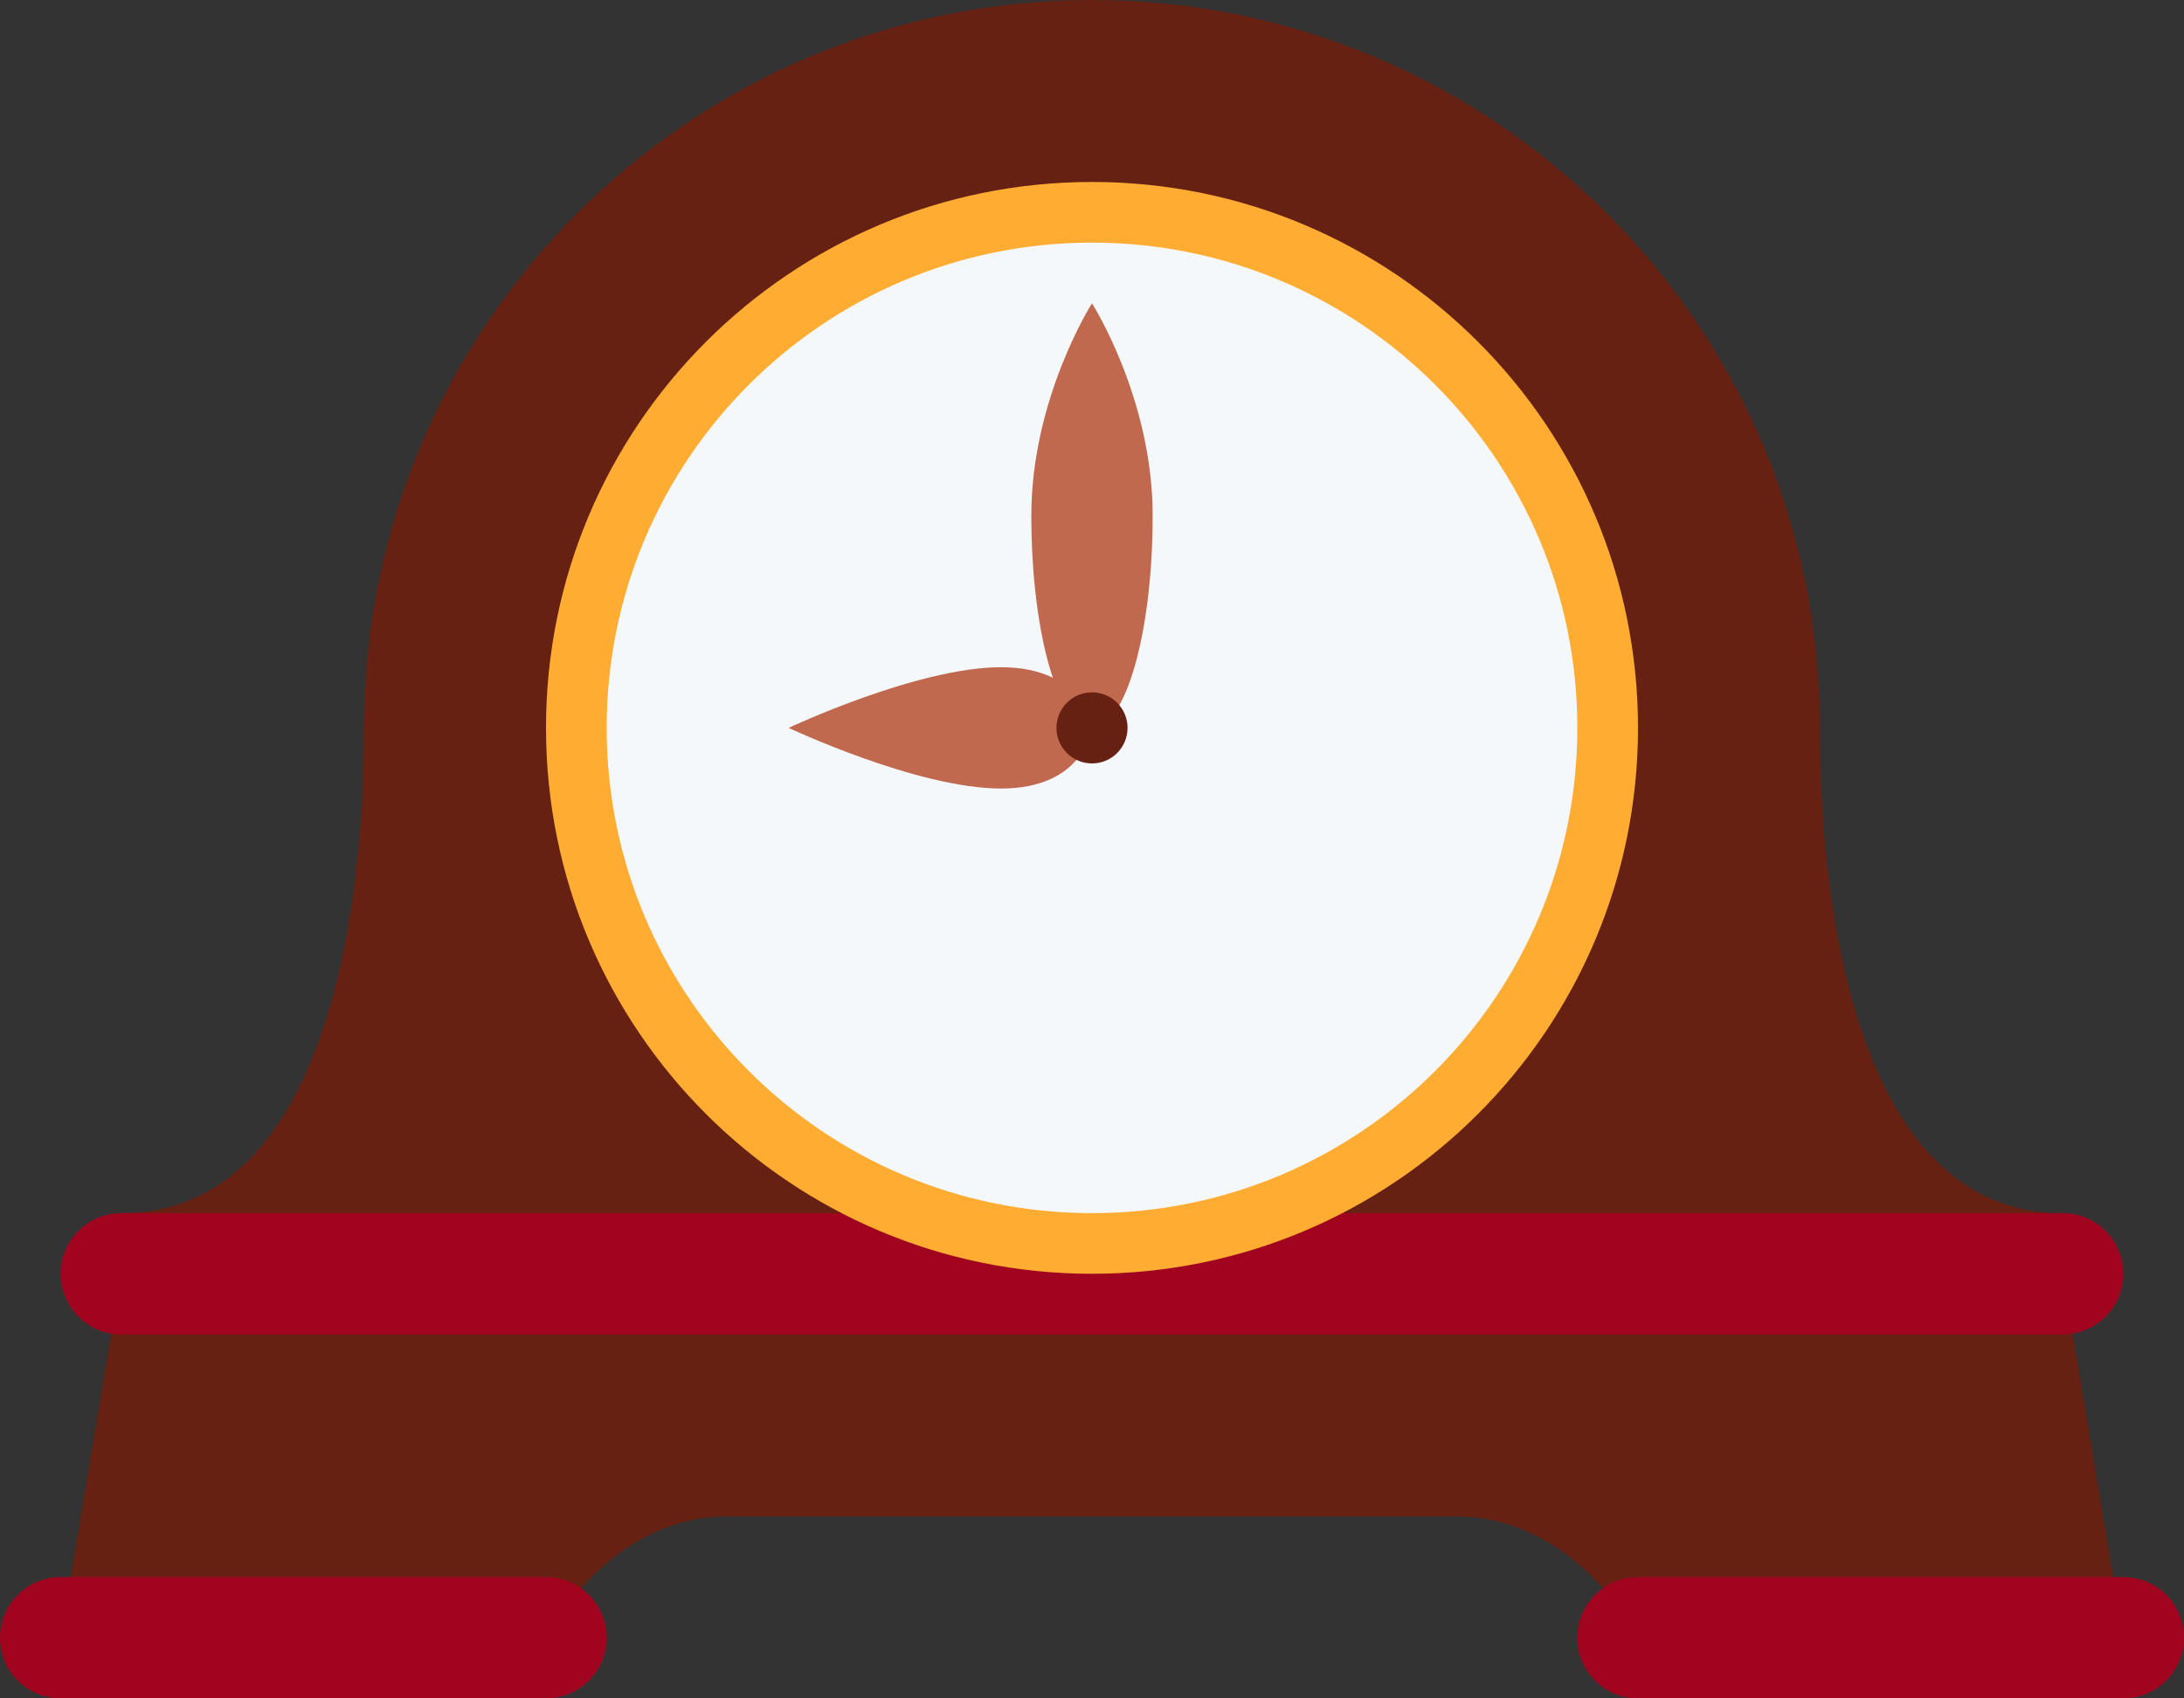 <?xml version="1.0" encoding="UTF-8" standalone="no"?>
<svg
   xmlns:dc="http://purl.org/dc/elements/1.1/"
   xmlns:cc="http://creativecommons.org/ns#"
   xmlns:rdf="http://www.w3.org/1999/02/22-rdf-syntax-ns#"
   xmlns:svg="http://www.w3.org/2000/svg"
   xmlns="http://www.w3.org/2000/svg"
   xmlns:sodipodi="http://sodipodi.sourceforge.net/DTD/sodipodi-0.dtd"
   xmlns:inkscape="http://www.inkscape.org/namespaces/inkscape"
   viewBox="0 0 36 28"
   id="svg2"
   version="1.1"
   inkscape:version="0.91 r13725"
   sodipodi:docname="1f570.svg"
   width="36"
   height="28">
  <rect x="0" y="0" width="36" height="28" fill="#333333" stroke="none"/>
  <defs
     id="defs22" />
  <sodipodi:namedview
     pagecolor="#ffffff"
     bordercolor="#666666"
     borderopacity="1"
     objecttolerance="10"
     gridtolerance="10"
     guidetolerance="10"
     inkscape:pageopacity="0"
     inkscape:pageshadow="2"
     inkscape:window-width="640"
     inkscape:window-height="480"
     id="namedview20"
     showgrid="false"
     inkscape:zoom="6.5555556"
     inkscape:cx="18"
     inkscape:cy="18"
     inkscape:window-x="0"
     inkscape:window-y="0"
     inkscape:window-maximized="0"
     inkscape:current-layer="svg2" />
  <path
     d="m 2,21 -1,6 8,0 c 0,0 1,-2 3,-2 l 6,0 0,-4 -16,0 z m 32,0 1,6 -8,0 c 0,0 -1,-2 -3,-2 l -6,0 0,-4 16,0 z M 6,12 c 0,1 0,8 -4,8 l 8,1 -4,-9 z m 24,0 c 0,1 0,8 4,8 l -8,1 4,-9 z"
     id="path4"
     inkscape:connector-curvature="0"
     style="fill:#662113" />
  <path
     d="M 30,12 C 30,18.628 24.627,24 18,24 11.373,24 6,18.628 6,12 6,5.373 11.373,0 18,0 24.627,0 30,5.373 30,12 Z"
     id="path6"
     inkscape:connector-curvature="0"
     style="fill:#662113" />
  <path
     d="m 10,27 c 0,0.553 -0.448,1 -1,1 L 1,28 C 0.448,28 0,27.553 0,27 0,26.447 0.448,26 1,26 l 8,0 c 0.552,0 1,0.447 1,1 z m 26,0 c 0,0.553 -0.447,1 -1,1 l -8,0 c -0.553,0 -1,-0.447 -1,-1 0,-0.553 0.447,-1 1,-1 l 8,0 c 0.553,0 1,0.447 1,1 z m -1,-6 c 0,0.553 -0.447,1 -1,1 L 2,22 C 1.448,22 1,21.553 1,21 1,20.447 1.448,20 2,20 l 32,0 c 0.553,0 1,0.447 1,1 z"
     id="path8"
     inkscape:connector-curvature="0"
     style="fill:#a0041e" />
  <path
     d="m 27,12 c 0,4.971 -4.03,9 -9,9 -4.971,0 -9,-4.029 -9,-9 0,-4.97 4.029,-9 9,-9 4.97,0 9,4.03 9,9 z"
     id="path10"
     inkscape:connector-curvature="0"
     style="fill:#ffac33" />
  <path
     d="m 26,12 c 0,4.418 -3.582,8 -8,8 -4.418,0 -8,-3.582 -8,-8 0,-4.418 3.582,-8 8,-8 4.418,0 8,3.582 8,8 z"
     id="path12"
     inkscape:connector-curvature="0"
     style="fill:#f5f8fa" />
  <path
     d="m 18,12 c 0,0 -0.119,1 -1.5,1 -1.381,0 -3.5,-1 -3.5,-1 0,0 2.119,-1 3.5,-1 1.381,0 1.5,1 1.5,1 z"
     id="path14"
     inkscape:connector-curvature="0"
     style="fill:#c1694f" />
  <path
     d="M 19,8.5 C 19,10.433 18.552,12 18,12 17.448,12 17,10.434 17,8.5 17,6.566 18,5.001 18,5.001 18,5 19,6.567 19,8.5 Z"
     id="path16"
     inkscape:connector-curvature="0"
     style="fill:#c1694f" />
  <circle
     cx="18"
     cy="12"
     r="0.586"
     id="circle18"
     style="fill:#662113" />
</svg>
